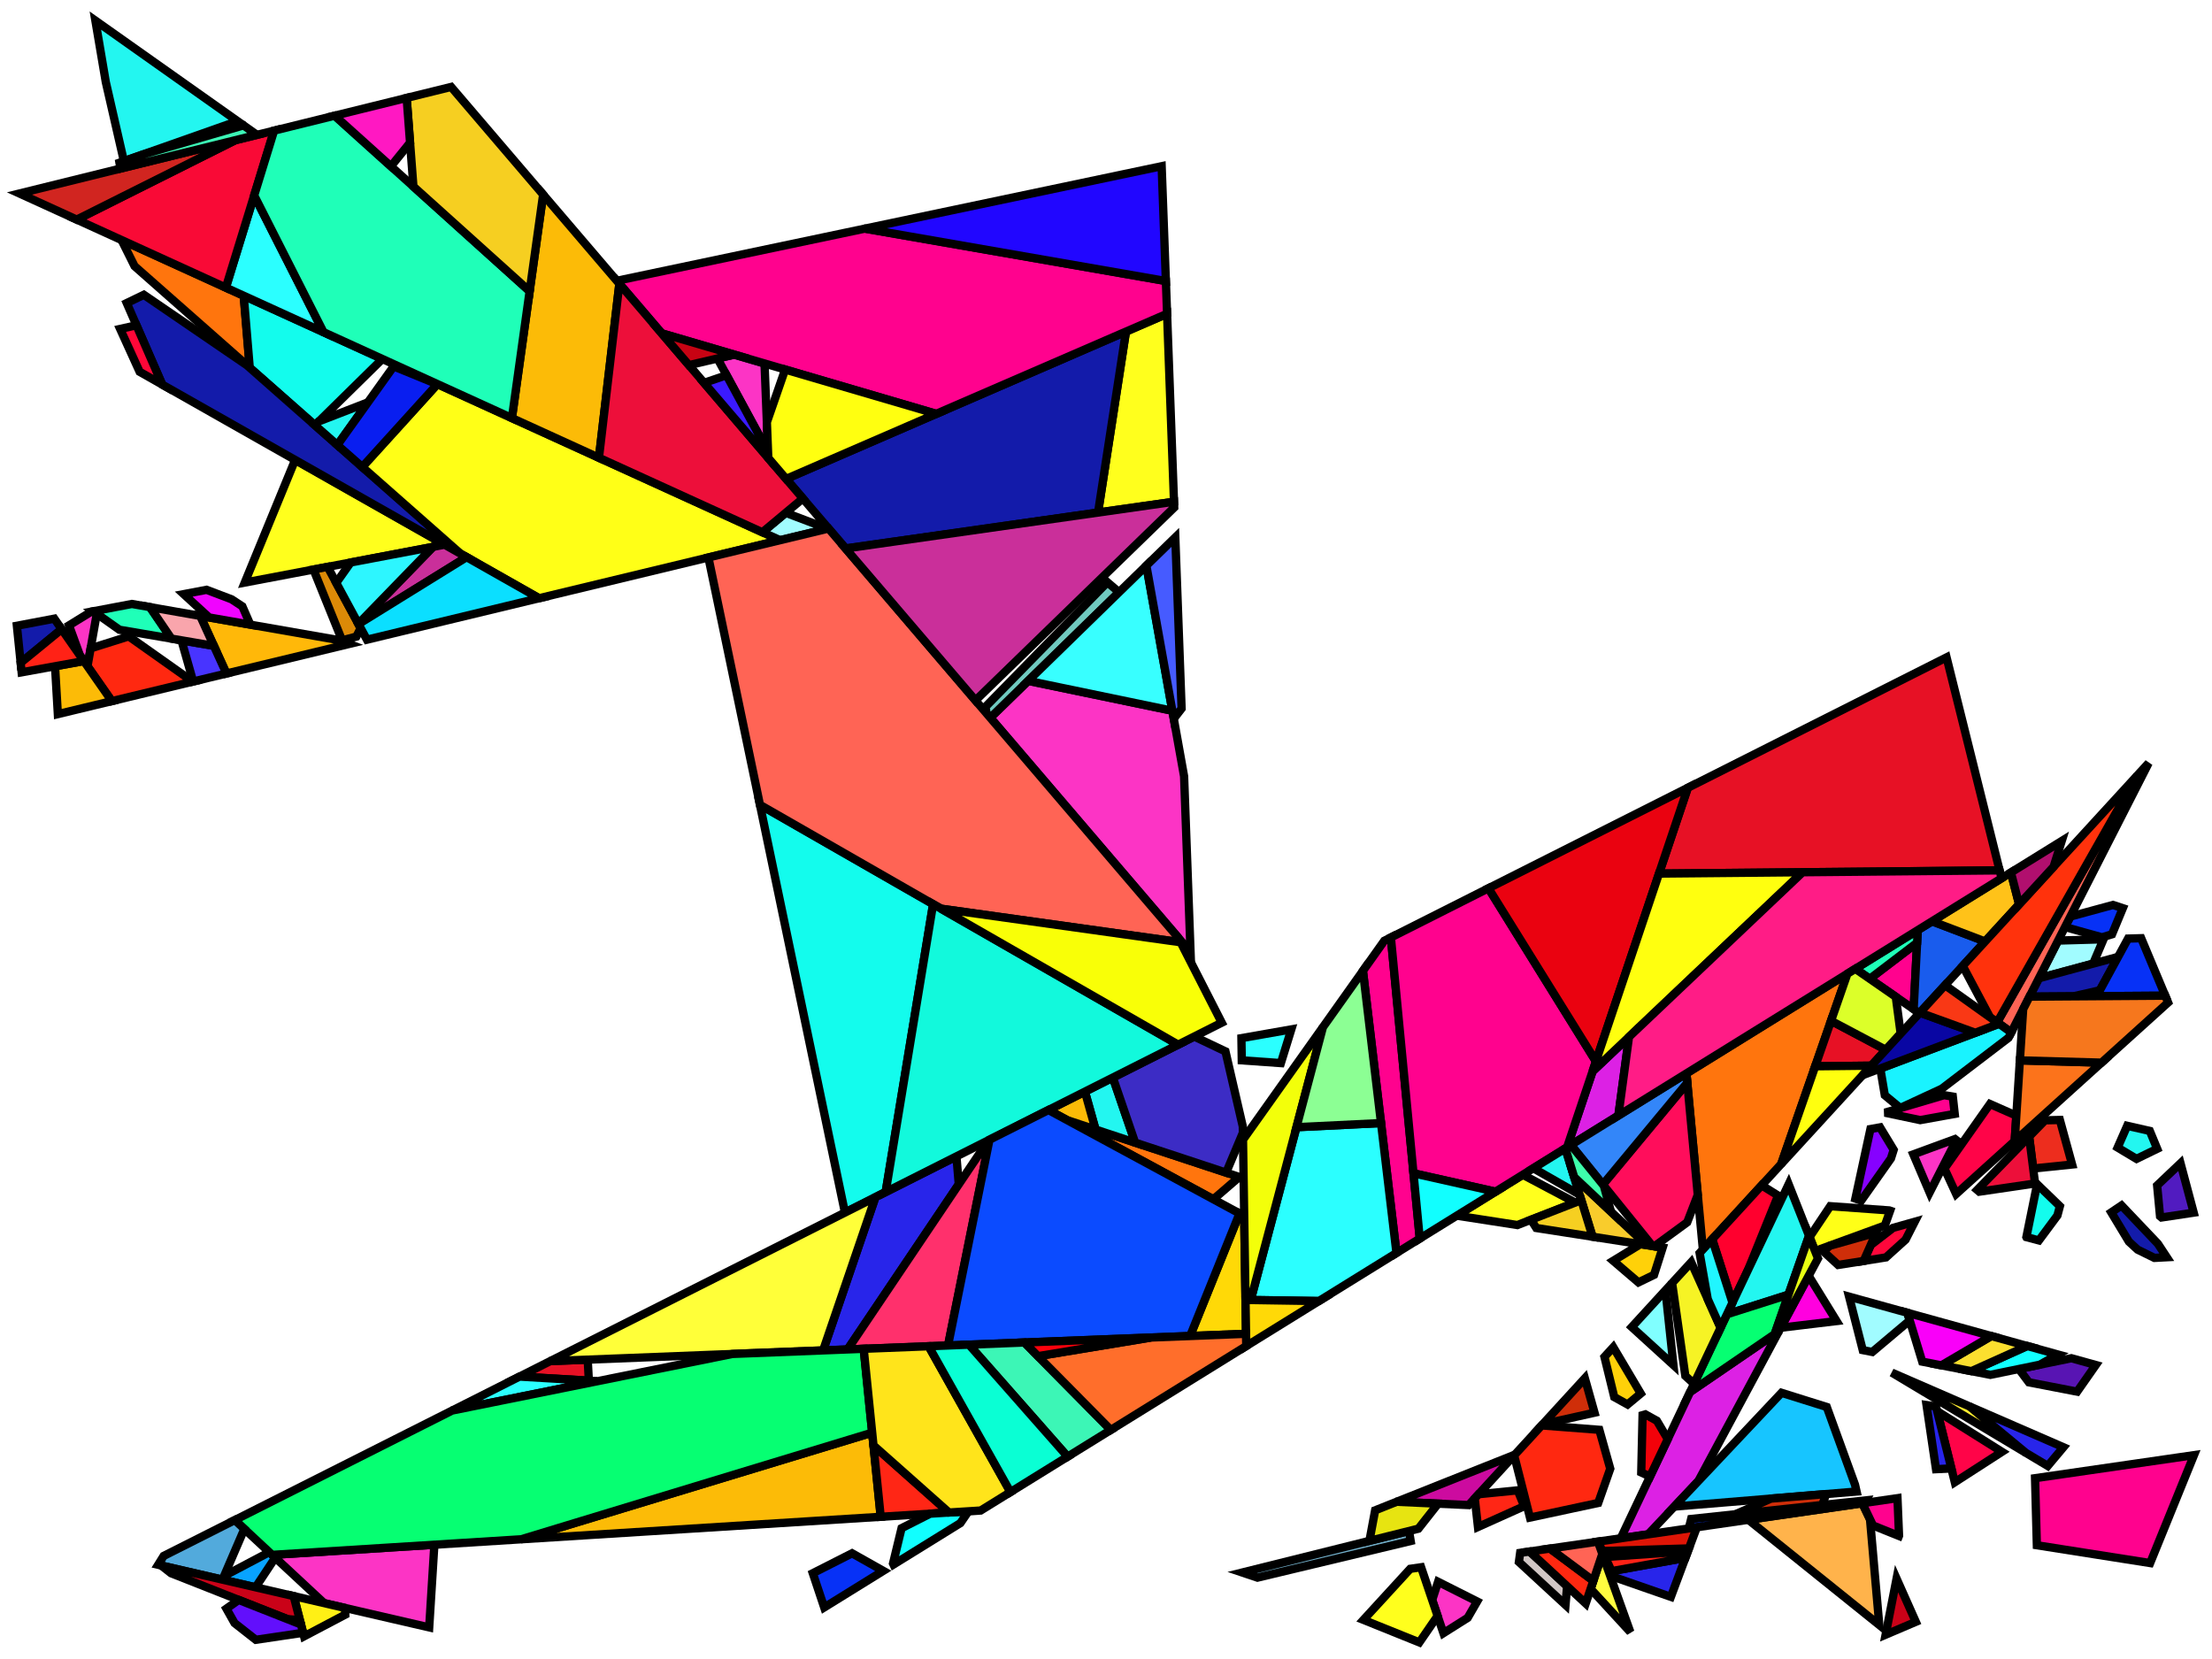 <?xml version="1.0" encoding="iso-8859-1" standalone="no"?>
<!DOCTYPE svg PUBLIC "-//W3C//DTD SVG 1.0//EN" "http://www.w3.org/TR/2001/REC-SVG-20010904/DTD/svg10.dtd">
<svg xmlns="http://www.w3.org/2000/svg" width="800" height="600">
<path style="fill:rgb(0, 0, 0);fill-opacity:0.0;fill-rule:evenodd;stroke:rgb(0, 0, 0);stroke-width:0.0;" d="M 0, 600 L 800, 600 L 800, 0 L 0, 0 z "/>
<path style="fill:rgb(161, 252, 255);fill-opacity:1.0;fill-rule:evenodd;stroke:rgb(0, 0, 0);stroke-width:3.0;" d="M 689.834, 474.788 L 690.677, 477.561 L 677.154, 488.957 L 673.689, 488.286 L 668.745, 468.945 z "/>
<path style="fill:rgb(161, 252, 255);fill-opacity:1.0;fill-rule:evenodd;stroke:rgb(0, 0, 0);stroke-width:3.0;" d="M 757.021, 348.506 L 737.391, 353.806 L 744.344, 340.171 L 760.758, 339.704 z "/>
<path style="fill:rgb(161, 252, 255);fill-opacity:1.0;fill-rule:evenodd;stroke:rgb(0, 0, 0);stroke-width:3.0;" d="M 299.355, 191.219 L 282.039, 195.389 L 275.726, 192.51 L 284.171, 185.463 z "/>
<path style="fill:rgb(255, 117, 13);fill-opacity:1.0;fill-rule:evenodd;stroke:rgb(0, 0, 0);stroke-width:3.0;" d="M 448.195, 425.673 L 438.84, 433.744 L 385.983, 405.131 z "/>
<path style="fill:rgb(255, 117, 13);fill-opacity:1.0;fill-rule:evenodd;stroke:rgb(0, 0, 0);stroke-width:3.0;" d="M 88.145, 106.965 L 90.322, 132.996 L 48.674, 96.263 L 43.969, 86.819 z "/>
<path style="fill:rgb(255, 117, 13);fill-opacity:1.0;fill-rule:evenodd;stroke:rgb(0, 0, 0);stroke-width:3.0;" d="M 644.207, 420.963 L 615.873, 451.882 L 609.91, 388.223 L 668.146, 352.155 z "/>
<path style="fill:rgb(255, 4, 72);fill-opacity:1.0;fill-rule:evenodd;stroke:rgb(0, 0, 0);stroke-width:3.0;" d="M 729.233, 403.482 L 728.641, 412.697 L 707.473, 431.82 L 703.232, 422.637 L 719.693, 399.279 z "/>
<path style="fill:rgb(255, 4, 72);fill-opacity:1.0;fill-rule:evenodd;stroke:rgb(0, 0, 0);stroke-width:3.0;" d="M 724.035, 525.068 L 706.981, 536.072 L 700.586, 510.357 z "/>
<path style="fill:rgb(220, 33, 228);fill-opacity:1.0;fill-rule:evenodd;stroke:rgb(0, 0, 0);stroke-width:3.0;" d="M 585.311, 403.458 L 566.75, 414.954 L 575.973, 387.49 L 589.15, 374.996 z "/>
<path style="fill:rgb(220, 33, 228);fill-opacity:1.0;fill-rule:evenodd;stroke:rgb(0, 0, 0);stroke-width:3.0;" d="M 614.218, 535.648 L 596.062, 554.908 L 586.16, 556.344 L 611.253, 503.428 L 643.334, 481.49 z "/>
<path style="fill:rgb(81, 27, 192);fill-opacity:1.0;fill-rule:evenodd;stroke:rgb(0, 0, 0);stroke-width:3.0;" d="M 793.381, 438.567 L 781.745, 440.317 L 781.208, 439.873 L 780.155, 428.726 L 788.614, 420.707 z "/>
<path style="fill:rgb(114, 175, 202);fill-opacity:1.0;fill-rule:evenodd;stroke:rgb(0, 0, 0);stroke-width:3.0;" d="M 510.189, 557.328 L 454.787, 570.574 L 449.278, 568.721 L 509.593, 553.706 z "/>
<path style="fill:rgb(209, 199, 197);fill-opacity:1.0;fill-rule:evenodd;stroke:rgb(0, 0, 0);stroke-width:3.0;" d="M 566.769, 573.676 L 566.19, 580.452 L 549.335, 564.91 L 549.784, 561.621 L 553.23, 561.121 z "/>
<path style="fill:rgb(252, 52, 197);fill-opacity:1.0;fill-rule:evenodd;stroke:rgb(0, 0, 0);stroke-width:3.0;" d="M 707.535, 412.347 L 697.872, 431.293 L 691.987, 417.49 L 707.052, 411.962 z "/>
<path style="fill:rgb(252, 52, 197);fill-opacity:1.0;fill-rule:evenodd;stroke:rgb(0, 0, 0);stroke-width:3.0;" d="M 423.998, 257.055 L 428.242, 280.765 L 430.579, 344.318 L 358.163, 259.591 L 371.853, 246.239 z "/>
<path style="fill:rgb(252, 52, 197);fill-opacity:1.0;fill-rule:evenodd;stroke:rgb(0, 0, 0);stroke-width:3.0;" d="M 534.228, 579.194 L 530.802, 585.114 L 522.035, 590.65 L 517.973, 578.66 L 520.102, 572.08 z "/>
<path style="fill:rgb(252, 52, 197);fill-opacity:1.0;fill-rule:evenodd;stroke:rgb(0, 0, 0);stroke-width:3.0;" d="M 155.228, 588.569 L 117.208, 579.789 L 98.44, 562.337 L 157.095, 558.666 z "/>
<path style="fill:rgb(252, 52, 197);fill-opacity:1.0;fill-rule:evenodd;stroke:rgb(0, 0, 0);stroke-width:3.0;" d="M 276.508, 131.461 L 277.774, 163.385 L 259.482, 129.653 L 265.534, 128.242 z "/>
<path style="fill:rgb(252, 52, 197);fill-opacity:1.0;fill-rule:evenodd;stroke:rgb(0, 0, 0);stroke-width:3.0;" d="M 34.998, 221.968 L 31.641, 240.95 L 28.931, 237.064 L 24.948, 226.18 L 33.021, 221.214 L 33.74, 221.078 z "/>
<path style="fill:rgb(255, 255, 29);fill-opacity:1.0;fill-rule:evenodd;stroke:rgb(0, 0, 0);stroke-width:3.0;" d="M 569.701, 434.914 L 548.781, 443.056 L 526.869, 439.654 L 550.748, 424.865 z "/>
<path style="fill:rgb(255, 255, 29);fill-opacity:1.0;fill-rule:evenodd;stroke:rgb(0, 0, 0);stroke-width:3.0;" d="M 424.591, 181.461 L 397.125, 185.371 L 407.219, 119.929 L 422.091, 113.483 z "/>
<path style="fill:rgb(255, 255, 29);fill-opacity:1.0;fill-rule:evenodd;stroke:rgb(0, 0, 0);stroke-width:3.0;" d="M 519.924, 584.42 L 513.324, 593.998 L 493.109, 585.845 L 510.023, 567.388 L 513.961, 566.817 z "/>
<path style="fill:rgb(255, 255, 29);fill-opacity:1.0;fill-rule:evenodd;stroke:rgb(0, 0, 0);stroke-width:3.0;" d="M 160.798, 196.989 L 88.521, 210.692 L 106.737, 166.341 z "/>
<path style="fill:rgb(231, 17, 37);fill-opacity:1.0;fill-rule:evenodd;stroke:rgb(0, 0, 0);stroke-width:3.0;" d="M 212.968, 499.338 L 187.893, 497.861 L 198.999, 492.263 L 212.55, 491.731 z "/>
<path style="fill:rgb(231, 17, 37);fill-opacity:1.0;fill-rule:evenodd;stroke:rgb(0, 0, 0);stroke-width:3.0;" d="M 682.038, 379.681 L 676.784, 385.414 L 656.496, 385.64 L 662.22, 369.19 z "/>
<path style="fill:rgb(231, 17, 37);fill-opacity:1.0;fill-rule:evenodd;stroke:rgb(0, 0, 0);stroke-width:3.0;" d="M 723.185, 314.786 L 599.999, 315.945 L 610.421, 284.912 L 704.002, 237.749 z "/>
<path style="fill:rgb(255, 184, 9);fill-opacity:1.0;fill-rule:evenodd;stroke:rgb(0, 0, 0);stroke-width:3.0;" d="M 122.701, 231.536 L 126.283, 232.896 L 81.903, 243.583 L 72.408, 222.749 z "/>
<path style="fill:rgb(19, 252, 237);fill-opacity:1.0;fill-rule:evenodd;stroke:rgb(0, 0, 0);stroke-width:3.0;" d="M 337.467, 326.995 L 320.309, 431.125 L 305.582, 438.547 L 274.849, 291.086 z "/>
<path style="fill:rgb(19, 252, 237);fill-opacity:1.0;fill-rule:evenodd;stroke:rgb(0, 0, 0);stroke-width:3.0;" d="M 138.282, 129.83 L 113.909, 153.801 L 90.322, 132.996 L 88.145, 106.965 z "/>
<path style="fill:rgb(19, 252, 237);fill-opacity:1.0;fill-rule:evenodd;stroke:rgb(0, 0, 0);stroke-width:3.0;" d="M 744.987, 436.248 L 744.095, 439.594 L 737.398, 448.617 L 732.882, 447.422 L 732.873, 447.402 L 736.752, 428.286 z "/>
<path style="fill:rgb(19, 27, 170);fill-opacity:1.0;fill-rule:evenodd;stroke:rgb(0, 0, 0);stroke-width:3.0;" d="M 89.318, 132.111 L 166.613, 200.286 L 58.683, 139.098 L 45.843, 109.601 L 52.017, 106.611 z "/>
<path style="fill:rgb(19, 27, 170);fill-opacity:1.0;fill-rule:evenodd;stroke:rgb(0, 0, 0);stroke-width:3.0;" d="M 397.125, 185.371 L 305.834, 198.367 L 284.322, 173.198 L 407.219, 119.929 z "/>
<path style="fill:rgb(19, 27, 170);fill-opacity:1.0;fill-rule:evenodd;stroke:rgb(0, 0, 0);stroke-width:3.0;" d="M 22.303, 227.558 L 7.473, 239.704 L 6.102, 226.317 L 19.647, 223.749 z "/>
<path style="fill:rgb(19, 27, 170);fill-opacity:1.0;fill-rule:evenodd;stroke:rgb(0, 0, 0);stroke-width:3.0;" d="M 759.442, 358.159 L 749.852, 360.339 L 734.001, 360.451 L 737.391, 353.806 L 766.029, 346.074 z "/>
<path style="fill:rgb(19, 27, 170);fill-opacity:1.0;fill-rule:evenodd;stroke:rgb(0, 0, 0);stroke-width:3.0;" d="M 780.415, 449.799 L 783.644, 454.701 L 779.169, 454.939 L 773.096, 451.951 L 769.947, 449.054 L 763.565, 438.471 L 767.276, 435.973 z "/>
<path style="fill:rgb(255, 179, 75);fill-opacity:1.0;fill-rule:evenodd;stroke:rgb(0, 0, 0);stroke-width:3.0;" d="M 676.315, 549.479 L 679.665, 587.7 L 632.321, 549.649 L 673.538, 543.67 z "/>
<path style="fill:rgb(255, 2, 142);fill-opacity:1.0;fill-rule:evenodd;stroke:rgb(0, 0, 0);stroke-width:3.0;" d="M 706.26, 396.605 L 706.95, 402.853 L 694.454, 405.104 L 681.718, 402.41 L 703.101, 396.082 z "/>
<path style="fill:rgb(255, 2, 142);fill-opacity:1.0;fill-rule:evenodd;stroke:rgb(0, 0, 0);stroke-width:3.0;" d="M 421.656, 101.636 L 422.091, 113.483 L 338.594, 149.674 L 239.326, 120.554 L 223.085, 101.551 L 312.796, 82.683 z "/>
<path style="fill:rgb(255, 2, 142);fill-opacity:1.0;fill-rule:evenodd;stroke:rgb(0, 0, 0);stroke-width:3.0;" d="M 513.474, 447.951 L 505.054, 453.165 L 492.921, 351.122 L 500.655, 340.232 L 503.03, 339.036 z "/>
<path style="fill:rgb(255, 2, 142);fill-opacity:1.0;fill-rule:evenodd;stroke:rgb(0, 0, 0);stroke-width:3.0;" d="M 686.812, 555.423 L 686.782, 555.497 L 677.38, 551.707 L 673.538, 543.67 L 686.249, 541.827 z "/>
<path style="fill:rgb(255, 2, 142);fill-opacity:1.0;fill-rule:evenodd;stroke:rgb(0, 0, 0);stroke-width:3.0;" d="M 577.189, 383.868 L 566.75, 414.954 L 540.856, 430.991 L 511.21, 424.345 L 503.03, 339.036 L 538.322, 321.249 z "/>
<path style="fill:rgb(255, 2, 142);fill-opacity:1.0;fill-rule:evenodd;stroke:rgb(0, 0, 0);stroke-width:3.0;" d="M 692.097, 364.982 L 676.227, 353.996 L 693.349, 340.952 z "/>
<path style="fill:rgb(255, 2, 142);fill-opacity:1.0;fill-rule:evenodd;stroke:rgb(0, 0, 0);stroke-width:3.0;" d="M 777.631, 565.3 L 736.656, 558.857 L 736.002, 534.61 L 793.484, 526.272 z "/>
<path style="fill:rgb(234, 2, 16);fill-opacity:1.0;fill-rule:evenodd;stroke:rgb(0, 0, 0);stroke-width:3.0;" d="M 577.189, 383.868 L 538.322, 321.249 L 610.421, 284.912 z "/>
<path style="fill:rgb(112, 202, 192);fill-opacity:1.0;fill-rule:evenodd;stroke:rgb(0, 0, 0);stroke-width:3.0;" d="M 404.722, 214.184 L 358.163, 259.591 L 356.782, 257.976 L 356.407, 255.633 L 400.501, 210.578 z "/>
<path style="fill:rgb(255, 209, 9);fill-opacity:1.0;fill-rule:evenodd;stroke:rgb(0, 0, 0);stroke-width:3.0;" d="M 601.33, 451.215 L 598.204, 461.067 L 592.573, 463.795 L 583.439, 455.982 L 593.295, 449.967 z "/>
<path style="fill:rgb(255, 209, 9);fill-opacity:1.0;fill-rule:evenodd;stroke:rgb(0, 0, 0);stroke-width:3.0;" d="M 593.394, 503.991 L 588.626, 507.947 L 583.823, 505.278 L 580.272, 490.731 L 583.466, 487.245 z "/>
<path style="fill:rgb(7, 49, 246);fill-opacity:1.0;fill-rule:evenodd;stroke:rgb(0, 0, 0);stroke-width:3.0;" d="M 674.412, 543.543 L 610.773, 552.774 L 611.629, 549.354 L 674.906, 542.619 z "/>
<path style="fill:rgb(7, 49, 246);fill-opacity:1.0;fill-rule:evenodd;stroke:rgb(0, 0, 0);stroke-width:3.0;" d="M 783.091, 360.105 L 758.286, 360.28 L 769.639, 339.451 L 774.388, 339.316 z "/>
<path style="fill:rgb(7, 49, 246);fill-opacity:1.0;fill-rule:evenodd;stroke:rgb(0, 0, 0);stroke-width:3.0;" d="M 767.75, 328.455 L 763.841, 337.891 L 760.223, 338.99 L 746.841, 335.276 L 748.777, 331.479 L 764.186, 327.287 z "/>
<path style="fill:rgb(7, 49, 246);fill-opacity:1.0;fill-rule:evenodd;stroke:rgb(0, 0, 0);stroke-width:3.0;" d="M 319.446, 568.121 L 298.084, 581.351 L 293.956, 568.976 L 308.164, 561.77 z "/>
<path style="fill:rgb(255, 255, 23);fill-opacity:1.0;fill-rule:evenodd;stroke:rgb(0, 0, 0);stroke-width:3.0;" d="M 683.299, 437.766 L 683.586, 437.865 L 681.691, 443.227 L 656.442, 452.447 L 654.449, 447.41 L 661.924, 436.232 z "/>
<path style="fill:rgb(255, 255, 23);fill-opacity:1.0;fill-rule:evenodd;stroke:rgb(0, 0, 0);stroke-width:3.0;" d="M 282.039, 195.389 L 194.962, 216.357 L 166.613, 200.286 L 131.019, 168.892 L 158.206, 138.916 z "/>
<path style="fill:rgb(255, 237, 47);fill-opacity:1.0;fill-rule:evenodd;stroke:rgb(0, 0, 0);stroke-width:3.0;" d="M 712.473, 508.719 L 732.712, 525.457 L 684.202, 496.429 z "/>
<path style="fill:rgb(40, 37, 234);fill-opacity:1.0;fill-rule:evenodd;stroke:rgb(0, 0, 0);stroke-width:3.0;" d="M 604.29, 577.528 L 583.843, 570.416 L 582.842, 568.223 L 609.554, 563.425 z "/>
<path style="fill:rgb(40, 37, 234);fill-opacity:1.0;fill-rule:evenodd;stroke:rgb(0, 0, 0);stroke-width:3.0;" d="M 346.757, 428.323 L 306.548, 488.042 L 297.689, 488.39 L 316.597, 432.995 L 345.907, 418.224 z "/>
<path style="fill:rgb(40, 37, 234);fill-opacity:1.0;fill-rule:evenodd;stroke:rgb(0, 0, 0);stroke-width:3.0;" d="M 700.171, 508.686 L 705.739, 531.078 L 700.185, 531.348 L 696.758, 508.162 z "/>
<path style="fill:rgb(40, 37, 234);fill-opacity:1.0;fill-rule:evenodd;stroke:rgb(0, 0, 0);stroke-width:3.0;" d="M 746.261, 523.407 L 740.592, 530.173 L 732.712, 525.457 L 712.473, 508.719 z "/>
<path style="fill:rgb(204, 11, 159);fill-opacity:1.0;fill-rule:evenodd;stroke:rgb(0, 0, 0);stroke-width:3.0;" d="M 531.151, 544.332 L 505.111, 543.136 L 547.856, 526.104 z "/>
<path style="fill:rgb(255, 252, 64);fill-opacity:1.0;fill-rule:evenodd;stroke:rgb(0, 0, 0);stroke-width:3.0;" d="M 589.626, 590.241 L 575.266, 574.628 L 579.503, 561.981 z "/>
<path style="fill:rgb(43, 255, 255);fill-opacity:1.0;fill-rule:evenodd;stroke:rgb(0, 0, 0);stroke-width:3.0;" d="M 116.996, 120.123 L 81.679, 104.017 L 91.924, 70.689 z "/>
<path style="fill:rgb(43, 255, 255);fill-opacity:1.0;fill-rule:evenodd;stroke:rgb(0, 0, 0);stroke-width:3.0;" d="M 505.054, 453.165 L 476.991, 470.546 L 452.344, 470.166 L 468.883, 407.666 L 499.467, 406.173 z "/>
<path style="fill:rgb(43, 255, 255);fill-opacity:1.0;fill-rule:evenodd;stroke:rgb(0, 0, 0);stroke-width:3.0;" d="M 463.246, 384.484 L 449.102, 383.485 L 448.977, 375.459 L 467.019, 372.291 z "/>
<path style="fill:rgb(43, 255, 255);fill-opacity:1.0;fill-rule:evenodd;stroke:rgb(0, 0, 0);stroke-width:3.0;" d="M 213.755, 499.385 L 213.429, 500.063 L 163.53, 510.139 L 187.893, 497.861 z "/>
<path style="fill:rgb(72, 52, 255);fill-opacity:1.0;fill-rule:evenodd;stroke:rgb(0, 0, 0);stroke-width:3.0;" d="M 77.344, 233.58 L 81.903, 243.583 L 69.863, 246.482 L 65.629, 231.583 z "/>
<path style="fill:rgb(220, 138, 7);fill-opacity:1.0;fill-rule:evenodd;stroke:rgb(0, 0, 0);stroke-width:3.0;" d="M 130.44, 227.157 L 128.893, 230.233 L 123.718, 231.595 L 113.373, 205.98 L 118.482, 205.012 z "/>
<path style="fill:rgb(255, 255, 57);fill-opacity:1.0;fill-rule:evenodd;stroke:rgb(0, 0, 0);stroke-width:3.0;" d="M 297.689, 488.39 L 198.999, 492.263 L 316.597, 432.995 z "/>
<path style="fill:rgb(255, 0, 46);fill-opacity:1.0;fill-rule:evenodd;stroke:rgb(0, 0, 0);stroke-width:3.0;" d="M 643.072, 432.4 L 632.358, 458.923 L 626.571, 471.126 L 619.244, 448.203 L 637.125, 428.691 z "/>
<path style="fill:rgb(25, 92, 237);fill-opacity:1.0;fill-rule:evenodd;stroke:rgb(0, 0, 0);stroke-width:3.0;" d="M 717.942, 340.501 L 694.184, 366.427 L 692.097, 364.982 L 693.586, 336.399 L 698.754, 333.198 z "/>
<path style="fill:rgb(255, 255, 15);fill-opacity:1.0;fill-rule:evenodd;stroke:rgb(0, 0, 0);stroke-width:3.0;" d="M 644.207, 420.963 L 656.496, 385.64 L 676.784, 385.414 z "/>
<path style="fill:rgb(255, 255, 15);fill-opacity:1.0;fill-rule:evenodd;stroke:rgb(0, 0, 0);stroke-width:3.0;" d="M 575.973, 387.49 L 599.999, 315.945 L 651.946, 315.456 z "/>
<path style="fill:rgb(255, 48, 108);fill-opacity:1.0;fill-rule:evenodd;stroke:rgb(0, 0, 0);stroke-width:3.0;" d="M 342.871, 486.616 L 306.548, 488.042 L 357.486, 412.388 L 357.859, 412.2 z "/>
<path style="fill:rgb(255, 13, 91);fill-opacity:1.0;fill-rule:evenodd;stroke:rgb(0, 0, 0);stroke-width:3.0;" d="M 614.023, 432.137 L 610.202, 442.06 L 598.326, 450.748 L 597.647, 450.643 L 579.692, 428.398 L 610.228, 391.619 z "/>
<path style="fill:rgb(51, 134, 249);fill-opacity:1.0;fill-rule:evenodd;stroke:rgb(0, 0, 0);stroke-width:3.0;" d="M 610.228, 391.619 L 579.692, 428.398 L 568.144, 414.091 L 609.91, 388.223 z "/>
<path style="fill:rgb(255, 40, 16);fill-opacity:1.0;fill-rule:evenodd;stroke:rgb(0, 0, 0);stroke-width:3.0;" d="M 578.421, 517.115 L 582.37, 531.178 L 578.014, 543.562 L 553.339, 548.853 L 547.612, 526.37 L 557.555, 515.52 z "/>
<path style="fill:rgb(255, 40, 16);fill-opacity:1.0;fill-rule:evenodd;stroke:rgb(0, 0, 0);stroke-width:3.0;" d="M 69.714, 246.518 L 40.439, 253.568 L 31.641, 240.95 L 32.783, 234.495 L 46.568, 230.15 z "/>
<path style="fill:rgb(255, 40, 16);fill-opacity:1.0;fill-rule:evenodd;stroke:rgb(0, 0, 0);stroke-width:3.0;" d="M 576.242, 571.717 L 573.496, 579.914 L 553.23, 561.121 L 560.581, 560.055 z "/>
<path style="fill:rgb(255, 100, 85);fill-opacity:1.0;fill-rule:evenodd;stroke:rgb(0, 0, 0);stroke-width:3.0;" d="M 426.162, 339.151 L 426.997, 340.784 L 340.35, 328.648 L 274.849, 291.086 L 256.201, 201.611 L 299.661, 191.145 z "/>
<path style="fill:rgb(255, 100, 85);fill-opacity:1.0;fill-rule:evenodd;stroke:rgb(0, 0, 0);stroke-width:3.0;" d="M 727.399, 373.396 L 722.296, 369.757 L 772.828, 280.608 L 777.096, 275.95 z "/>
<path style="fill:rgb(255, 100, 85);fill-opacity:1.0;fill-rule:evenodd;stroke:rgb(0, 0, 0);stroke-width:3.0;" d="M 579.503, 561.981 L 576.242, 571.717 L 560.581, 560.055 L 577.913, 557.541 z "/>
<path style="fill:rgb(56, 255, 255);fill-opacity:1.0;fill-rule:evenodd;stroke:rgb(0, 0, 0);stroke-width:3.0;" d="M 423.998, 257.055 L 371.853, 246.239 L 414.599, 204.55 z "/>
<path style="fill:rgb(202, 47, 154);fill-opacity:1.0;fill-rule:evenodd;stroke:rgb(0, 0, 0);stroke-width:3.0;" d="M 168.752, 201.499 L 129.659, 225.711 L 129.607, 225.614 L 156.609, 197.783 L 160.798, 196.989 z "/>
<path style="fill:rgb(202, 47, 154);fill-opacity:1.0;fill-rule:evenodd;stroke:rgb(0, 0, 0);stroke-width:3.0;" d="M 424.667, 183.537 L 352.81, 253.329 L 305.834, 198.367 L 424.591, 181.461 z "/>
<path style="fill:rgb(8, 163, 255);fill-opacity:1.0;fill-rule:evenodd;stroke:rgb(0, 0, 0);stroke-width:3.0;" d="M 99.534, 563.354 L 92.438, 574.069 L 80.477, 571.307 L 81.051, 569.974 L 97.386, 561.357 z "/>
<path style="fill:rgb(45, 246, 255);fill-opacity:1.0;fill-rule:evenodd;stroke:rgb(0, 0, 0);stroke-width:3.0;" d="M 129.607, 225.614 L 121.605, 210.796 L 126.816, 203.432 L 156.609, 197.783 z "/>
<path style="fill:rgb(35, 246, 240);fill-opacity:1.0;fill-rule:evenodd;stroke:rgb(0, 0, 0);stroke-width:3.0;" d="M 410.533, 413.237 L 396.212, 408.508 L 392.378, 394.803 L 402.475, 389.714 z "/>
<path style="fill:rgb(35, 246, 240);fill-opacity:1.0;fill-rule:evenodd;stroke:rgb(0, 0, 0);stroke-width:3.0;" d="M 654.265, 446.943 L 646.819, 468.246 L 624.581, 475.323 L 646.886, 428.286 z "/>
<path style="fill:rgb(35, 246, 240);fill-opacity:1.0;fill-rule:evenodd;stroke:rgb(0, 0, 0);stroke-width:3.0;" d="M 85.911, 43.805 L 44.809, 58.284 L 38.257, 29.646 L 34.495, 7.447 z "/>
<path style="fill:rgb(35, 246, 240);fill-opacity:1.0;fill-rule:evenodd;stroke:rgb(0, 0, 0);stroke-width:3.0;" d="M 122.012, 160.948 L 113.909, 153.801 L 115.354, 152.38 L 133.05, 145.524 z "/>
<path style="fill:rgb(35, 246, 240);fill-opacity:1.0;fill-rule:evenodd;stroke:rgb(0, 0, 0);stroke-width:3.0;" d="M 571.291, 432.09 L 554.549, 422.51 L 566.127, 415.34 z "/>
<path style="fill:rgb(35, 246, 240);fill-opacity:1.0;fill-rule:evenodd;stroke:rgb(0, 0, 0);stroke-width:3.0;" d="M 777.504, 409.019 L 780.18, 415.481 L 772.704, 419.121 L 765.867, 415.034 L 769.326, 407.164 z "/>
<path style="fill:rgb(255, 240, 21);fill-opacity:1.0;fill-rule:evenodd;stroke:rgb(0, 0, 0);stroke-width:3.0;" d="M 124.385, 581.446 L 124.781, 582.069 L 124.877, 583.946 L 109.965, 591.804 L 106.214, 577.25 z "/>
<path style="fill:rgb(255, 217, 7);fill-opacity:1.0;fill-rule:evenodd;stroke:rgb(0, 0, 0);stroke-width:3.0;" d="M 449.982, 439.775 L 450.647, 482.386 L 430.422, 483.18 L 448.297, 438.863 z "/>
<path style="fill:rgb(255, 217, 7);fill-opacity:1.0;fill-rule:evenodd;stroke:rgb(0, 0, 0);stroke-width:3.0;" d="M 476.991, 470.546 L 450.716, 486.819 L 450.456, 470.137 z "/>
<path style="fill:rgb(237, 45, 30);fill-opacity:1.0;fill-rule:evenodd;stroke:rgb(0, 0, 0);stroke-width:3.0;" d="M 749.407, 421.16 L 735.325, 422.603 L 733.862, 411.072 L 739.597, 405.181 L 744.983, 405.051 z "/>
<path style="fill:rgb(252, 187, 7);fill-opacity:1.0;fill-rule:evenodd;stroke:rgb(0, 0, 0);stroke-width:3.0;" d="M 396.212, 408.508 L 385.983, 405.131 L 379.186, 401.451 L 392.378, 394.803 z "/>
<path style="fill:rgb(252, 187, 7);fill-opacity:1.0;fill-rule:evenodd;stroke:rgb(0, 0, 0);stroke-width:3.0;" d="M 224, 102.622 L 216.615, 165.553 L 185.14, 151.199 L 196.434, 70.37 z "/>
<path style="fill:rgb(252, 187, 7);fill-opacity:1.0;fill-rule:evenodd;stroke:rgb(0, 0, 0);stroke-width:3.0;" d="M 40.439, 253.568 L 20.921, 258.268 L 19.902, 240.961 L 30.332, 239.073 z "/>
<path style="fill:rgb(252, 187, 7);fill-opacity:1.0;fill-rule:evenodd;stroke:rgb(0, 0, 0);stroke-width:3.0;" d="M 318.521, 548.565 L 188.499, 556.701 L 315.437, 518.133 z "/>
<path style="fill:rgb(6, 255, 114);fill-opacity:1.0;fill-rule:evenodd;stroke:rgb(0, 0, 0);stroke-width:3.0;" d="M 641.832, 482.517 L 611.253, 503.428 L 624.581, 475.323 L 646.819, 468.246 z "/>
<path style="fill:rgb(6, 255, 114);fill-opacity:1.0;fill-rule:evenodd;stroke:rgb(0, 0, 0);stroke-width:3.0;" d="M 315.437, 518.133 L 188.499, 556.701 L 98.44, 562.337 L 84.915, 549.76 L 163.53, 510.139 L 264.854, 489.678 L 312.364, 487.814 z "/>
<path style="fill:rgb(9, 30, 240);fill-opacity:1.0;fill-rule:evenodd;stroke:rgb(0, 0, 0);stroke-width:3.0;" d="M 158.16, 138.967 L 131.019, 168.892 L 122.012, 160.948 L 142.368, 132.505 z "/>
<path style="fill:rgb(237, 15, 58);fill-opacity:1.0;fill-rule:evenodd;stroke:rgb(0, 0, 0);stroke-width:3.0;" d="M 290.378, 180.284 L 275.726, 192.51 L 216.615, 165.553 L 224, 102.622 z "/>
<path style="fill:rgb(237, 15, 58);fill-opacity:1.0;fill-rule:evenodd;stroke:rgb(0, 0, 0);stroke-width:3.0;" d="M 736.013, 428.026 L 715.818, 430.988 L 715.083, 430.363 L 733.862, 411.072 z "/>
<path style="fill:rgb(88, 20, 179);fill-opacity:1.0;fill-rule:evenodd;stroke:rgb(0, 0, 0);stroke-width:3.0;" d="M 757.977, 493.667 L 751.221, 503.314 L 733.764, 499.93 L 730.149, 495.116 L 749.136, 491.218 z "/>
<path style="fill:rgb(255, 0, 223);fill-opacity:1.0;fill-rule:evenodd;stroke:rgb(0, 0, 0);stroke-width:3.0;" d="M 664.212, 477.775 L 644.029, 480.196 L 654.128, 461.412 z "/>
<path style="fill:rgb(243, 255, 10);fill-opacity:1.0;fill-rule:evenodd;stroke:rgb(0, 0, 0);stroke-width:3.0;" d="M 452.344, 470.166 L 450.456, 470.137 L 449.55, 412.179 L 478.458, 371.482 z "/>
<path style="fill:rgb(60, 44, 197);fill-opacity:1.0;fill-rule:evenodd;stroke:rgb(0, 0, 0);stroke-width:3.0;" d="M 443.205, 380.251 L 449.476, 407.413 L 449.511, 409.681 L 443.45, 424.106 L 410.533, 413.237 L 402.475, 389.714 L 431.912, 374.878 z "/>
<path style="fill:rgb(249, 204, 44);fill-opacity:1.0;fill-rule:evenodd;stroke:rgb(0, 0, 0);stroke-width:3.0;" d="M 595.483, 450.307 L 575.973, 447.278 L 569.328, 425.724 z "/>
<path style="fill:rgb(18, 249, 220);fill-opacity:1.0;fill-rule:evenodd;stroke:rgb(0, 0, 0);stroke-width:3.0;" d="M 426.085, 377.815 L 320.309, 431.125 L 337.467, 326.995 z "/>
<path style="fill:rgb(23, 197, 255);fill-opacity:1.0;fill-rule:evenodd;stroke:rgb(0, 0, 0);stroke-width:3.0;" d="M 660.679, 508.858 L 670.893, 536.976 L 671.456, 539.436 L 605.523, 544.872 L 644.309, 503.728 z "/>
<path style="fill:rgb(255, 7, 56);fill-opacity:1.0;fill-rule:evenodd;stroke:rgb(0, 0, 0);stroke-width:3.0;" d="M 58.683, 139.098 L 50.501, 134.459 L 43.45, 118.964 L 49.343, 117.64 z "/>
<path style="fill:rgb(33, 6, 255);fill-opacity:1.0;fill-rule:evenodd;stroke:rgb(0, 0, 0);stroke-width:3.0;" d="M 421.656, 101.636 L 312.796, 82.683 L 420.129, 60.109 z "/>
<path style="fill:rgb(255, 7, 59);fill-opacity:1.0;fill-rule:evenodd;stroke:rgb(0, 0, 0);stroke-width:3.0;" d="M 689.172, 448.353 L 682.085, 454.755 L 674.02, 456.031 L 676.567, 450.299 L 684.625, 444.088 L 692.481, 441.866 z "/>
<path style="fill:rgb(249, 10, 54);fill-opacity:1.0;fill-rule:evenodd;stroke:rgb(0, 0, 0);stroke-width:3.0;" d="M 81.679, 104.017 L 27.749, 79.423 L 85.084, 50.712 L 99.131, 47.244 z "/>
<path style="fill:rgb(209, 37, 32);fill-opacity:1.0;fill-rule:evenodd;stroke:rgb(0, 0, 0);stroke-width:3.0;" d="M 27.749, 79.423 L 7.039, 69.978 L 85.084, 50.712 z "/>
<path style="fill:rgb(243, 1, 10);fill-opacity:1.0;fill-rule:evenodd;stroke:rgb(0, 0, 0);stroke-width:3.0;" d="M 599.233, 513.841 L 603.168, 520.478 L 596.756, 534 L 593.58, 532.533 L 594.061, 511.811 L 595.061, 511.523 z "/>
<path style="fill:rgb(31, 255, 184);fill-opacity:1.0;fill-rule:evenodd;stroke:rgb(0, 0, 0);stroke-width:3.0;" d="M 54.244, 219.575 L 61.994, 230.963 L 43.184, 227.757 L 33.74, 221.078 L 47.697, 218.432 z "/>
<path style="fill:rgb(31, 255, 184);fill-opacity:1.0;fill-rule:evenodd;stroke:rgb(0, 0, 0);stroke-width:3.0;" d="M 693.349, 340.952 L 676.227, 353.996 L 671.007, 350.383 L 693.586, 336.399 z "/>
<path style="fill:rgb(31, 255, 184);fill-opacity:1.0;fill-rule:evenodd;stroke:rgb(0, 0, 0);stroke-width:3.0;" d="M 191.55, 105.324 L 185.14, 151.199 L 116.996, 120.123 L 91.924, 70.689 L 99.131, 47.244 L 121.046, 41.834 z "/>
<path style="fill:rgb(199, 3, 19);fill-opacity:1.0;fill-rule:evenodd;stroke:rgb(0, 0, 0);stroke-width:3.0;" d="M 265.534, 128.242 L 249.161, 132.06 L 239.326, 120.554 z "/>
<path style="fill:rgb(70, 91, 255);fill-opacity:1.0;fill-rule:evenodd;stroke:rgb(0, 0, 0);stroke-width:3.0;" d="M 427.341, 256.251 L 424.51, 259.915 L 414.599, 204.55 L 425.064, 194.344 z "/>
<path style="fill:rgb(223, 21, 6);fill-opacity:1.0;fill-rule:evenodd;stroke:rgb(0, 0, 0);stroke-width:3.0;" d="M 610.831, 560.003 L 579.524, 560.959 L 577.96, 557.534 L 613.687, 552.352 z "/>
<path style="fill:rgb(231, 255, 19);fill-opacity:1.0;fill-rule:evenodd;stroke:rgb(0, 0, 0);stroke-width:3.0;" d="M 657.504, 455.133 L 643.334, 481.49 L 641.832, 482.517 L 654.265, 446.943 z "/>
<path style="fill:rgb(255, 194, 25);fill-opacity:1.0;fill-rule:evenodd;stroke:rgb(0, 0, 0);stroke-width:3.0;" d="M 730.235, 327.087 L 717.942, 340.501 L 698.754, 333.198 L 727.272, 315.536 z "/>
<path style="fill:rgb(252, 115, 27);fill-opacity:1.0;fill-rule:evenodd;stroke:rgb(0, 0, 0);stroke-width:3.0;" d="M 760.049, 384.323 L 728.641, 412.697 L 730.516, 383.503 z "/>
<path style="fill:rgb(246, 119, 29);fill-opacity:1.0;fill-rule:evenodd;stroke:rgb(0, 0, 0);stroke-width:3.0;" d="M 784.124, 362.573 L 760.049, 384.323 L 730.516, 383.503 L 731.708, 364.947 L 734.001, 360.451 L 783.091, 360.105 z "/>
<path style="fill:rgb(82, 170, 220);fill-opacity:1.0;fill-rule:evenodd;stroke:rgb(0, 0, 0);stroke-width:3.0;" d="M 88.369, 552.972 L 80.477, 571.307 L 57.198, 565.932 L 59.197, 562.721 L 84.915, 549.76 z "/>
<path style="fill:rgb(255, 28, 134);fill-opacity:1.0;fill-rule:evenodd;stroke:rgb(0, 0, 0);stroke-width:3.0;" d="M 723.893, 317.628 L 585.311, 403.458 L 589.15, 374.996 L 651.946, 315.456 L 723.185, 314.786 z "/>
<path style="fill:rgb(246, 243, 37);fill-opacity:1.0;fill-rule:evenodd;stroke:rgb(0, 0, 0);stroke-width:3.0;" d="M 622.271, 480.194 L 612.658, 500.467 L 609.529, 497.615 L 604.742, 464.028 L 611.636, 456.505 z "/>
<path style="fill:rgb(134, 1, 255);fill-opacity:1.0;fill-rule:evenodd;stroke:rgb(0, 0, 0);stroke-width:3.0;" d="M 684.871, 415.854 L 683.891, 418.967 L 673.116, 434.227 L 671.022, 433.5 L 676.471, 408.343 L 679.942, 407.718 z "/>
<path style="fill:rgb(11, 223, 255);fill-opacity:1.0;fill-rule:evenodd;stroke:rgb(0, 0, 0);stroke-width:3.0;" d="M 194.962, 216.357 L 132.703, 231.35 L 129.659, 225.711 L 168.752, 201.499 z "/>
<path style="fill:rgb(140, 255, 148);fill-opacity:1.0;fill-rule:evenodd;stroke:rgb(0, 0, 0);stroke-width:3.0;" d="M 499.467, 406.173 L 468.883, 407.666 L 478.458, 371.482 L 492.921, 351.122 z "/>
<path style="fill:rgb(246, 207, 33);fill-opacity:1.0;fill-rule:evenodd;stroke:rgb(0, 0, 0);stroke-width:3.0;" d="M 196.434, 70.37 L 191.55, 105.324 L 149.515, 67.47 L 147.067, 35.411 L 163.159, 31.438 z "/>
<path style="fill:rgb(246, 207, 33);fill-opacity:1.0;fill-rule:evenodd;stroke:rgb(0, 0, 0);stroke-width:3.0;" d="M 575.973, 447.278 L 555.619, 444.118 L 553.699, 441.142 L 571.898, 434.059 z "/>
<path style="fill:rgb(255, 38, 21);fill-opacity:1.0;fill-rule:evenodd;stroke:rgb(0, 0, 0);stroke-width:3.0;" d="M 551.238, 544.739 L 534.529, 552.254 L 533.368, 541.914 L 534.746, 540.409 L 548.885, 539.003 z "/>
<path style="fill:rgb(255, 38, 21);fill-opacity:1.0;fill-rule:evenodd;stroke:rgb(0, 0, 0);stroke-width:3.0;" d="M 343.216, 547.02 L 318.521, 548.565 L 315.907, 522.77 z "/>
<path style="fill:rgb(249, 165, 172);fill-opacity:1.0;fill-rule:evenodd;stroke:rgb(0, 0, 0);stroke-width:3.0;" d="M 72.408, 222.749 L 77.344, 233.58 L 61.994, 230.963 L 54.244, 219.575 z "/>
<path style="fill:rgb(11, 75, 255);fill-opacity:1.0;fill-rule:evenodd;stroke:rgb(0, 0, 0);stroke-width:3.0;" d="M 448.297, 438.863 L 430.422, 483.18 L 342.871, 486.616 L 357.859, 412.2 L 379.186, 401.451 z "/>
<path style="fill:rgb(240, 4, 255);fill-opacity:1.0;fill-rule:evenodd;stroke:rgb(0, 0, 0);stroke-width:3.0;" d="M 83.777, 216.758 L 87.654, 219.307 L 90.53, 225.915 L 75.626, 223.311 L 66.438, 214.879 L 74.7, 213.312 z "/>
<path style="fill:rgb(60, 246, 182);fill-opacity:1.0;fill-rule:evenodd;stroke:rgb(0, 0, 0);stroke-width:3.0;" d="M 92.937, 48.773 L 43.563, 60.962 L 43.205, 58.849 L 51.554, 55.908 L 88.086, 45.343 z "/>
<path style="fill:rgb(60, 246, 182);fill-opacity:1.0;fill-rule:evenodd;stroke:rgb(0, 0, 0);stroke-width:3.0;" d="M 401.738, 517.154 L 386.124, 526.824 L 350.437, 486.319 L 370.51, 485.531 z "/>
<path style="fill:rgb(249, 255, 7);fill-opacity:1.0;fill-rule:evenodd;stroke:rgb(0, 0, 0);stroke-width:3.0;" d="M 426.997, 340.784 L 441.86, 369.865 L 426.085, 377.815 L 340.35, 328.648 z "/>
<path style="fill:rgb(255, 50, 12);fill-opacity:1.0;fill-rule:evenodd;stroke:rgb(0, 0, 0);stroke-width:3.0;" d="M 722.296, 369.757 L 719.712, 367.915 L 709.845, 349.337 L 772.828, 280.608 z "/>
<path style="fill:rgb(62, 255, 172);fill-opacity:1.0;fill-rule:evenodd;stroke:rgb(0, 0, 0);stroke-width:3.0;" d="M 580.051, 428.843 L 582.633, 438.23 L 569.328, 425.724 L 566.127, 415.34 L 568.144, 414.091 z "/>
<path style="fill:rgb(32, 246, 255);fill-opacity:1.0;fill-rule:evenodd;stroke:rgb(0, 0, 0);stroke-width:3.0;" d="M 626.571, 471.126 L 622.271, 480.194 L 617.625, 469.845 L 614.69, 453.173 L 619.244, 448.203 z "/>
<path style="fill:rgb(17, 255, 255);fill-opacity:1.0;fill-rule:evenodd;stroke:rgb(0, 0, 0);stroke-width:3.0;" d="M 347.341, 550.844 L 323.148, 565.828 L 322.974, 565.46 L 326.064, 552.691 L 336.406, 547.446 L 350.262, 546.579 z "/>
<path style="fill:rgb(17, 255, 255);fill-opacity:1.0;fill-rule:evenodd;stroke:rgb(0, 0, 0);stroke-width:3.0;" d="M 744.277, 489.872 L 737.737, 493.558 L 719.844, 497.232 L 712.978, 495.901 L 733.185, 486.798 z "/>
<path style="fill:rgb(17, 255, 255);fill-opacity:1.0;fill-rule:evenodd;stroke:rgb(0, 0, 0);stroke-width:3.0;" d="M 540.856, 430.991 L 513.474, 447.951 L 511.21, 424.345 z "/>
<path style="fill:rgb(59, 26, 255);fill-opacity:1.0;fill-rule:evenodd;stroke:rgb(0, 0, 0);stroke-width:3.0;" d="M 277.774, 163.385 L 277.864, 165.642 L 254.635, 138.465 L 262.767, 135.71 z "/>
<path style="fill:rgb(255, 24, 194);fill-opacity:1.0;fill-rule:evenodd;stroke:rgb(0, 0, 0);stroke-width:3.0;" d="M 148.303, 51.603 L 141.386, 60.15 L 121.046, 41.834 L 147.067, 35.411 z "/>
<path style="fill:rgb(231, 228, 17);fill-opacity:1.0;fill-rule:evenodd;stroke:rgb(0, 0, 0);stroke-width:3.0;" d="M 520.103, 543.825 L 512.981, 552.863 L 495.273, 557.271 L 497.336, 546.234 L 505.111, 543.136 z "/>
<path style="fill:rgb(202, 2, 24);fill-opacity:1.0;fill-rule:evenodd;stroke:rgb(0, 0, 0);stroke-width:3.0;" d="M 692.879, 586.555 L 681.961, 591.208 L 685.923, 570.933 z "/>
<path style="fill:rgb(202, 2, 24);fill-opacity:1.0;fill-rule:evenodd;stroke:rgb(0, 0, 0);stroke-width:3.0;" d="M 106.214, 577.25 L 108.455, 585.948 L 103.924, 585.575 L 61.88, 568.986 L 58.321, 566.191 z "/>
<path style="fill:rgb(128, 255, 255);fill-opacity:1.0;fill-rule:evenodd;stroke:rgb(0, 0, 0);stroke-width:3.0;" d="M 605.211, 493.678 L 590.151, 479.95 L 602.332, 466.658 z "/>
<path style="fill:rgb(220, 255, 41);fill-opacity:1.0;fill-rule:evenodd;stroke:rgb(0, 0, 0);stroke-width:3.0;" d="M 685.637, 360.511 L 687.403, 373.826 L 682.038, 379.681 L 662.22, 369.19 L 668.146, 352.155 L 671.007, 350.383 z "/>
<path style="fill:rgb(25, 243, 255);fill-opacity:1.0;fill-rule:evenodd;stroke:rgb(0, 0, 0);stroke-width:3.0;" d="M 727.399, 373.396 L 726.412, 375.332 L 702.287, 393.743 L 687.237, 400.723 L 681.664, 396.101 L 680.035, 386.442 L 723.004, 370.262 z "/>
<path style="fill:rgb(177, 15, 110);fill-opacity:1.0;fill-rule:evenodd;stroke:rgb(0, 0, 0);stroke-width:3.0;" d="M 742.713, 313.471 L 730.235, 327.087 L 727.272, 315.536 L 745.649, 304.154 z "/>
<path style="fill:rgb(255, 228, 27);fill-opacity:1.0;fill-rule:evenodd;stroke:rgb(0, 0, 0);stroke-width:3.0;" d="M 365.452, 539.627 L 354.674, 546.303 L 343.216, 547.02 L 315.907, 522.77 L 312.364, 487.814 L 335.863, 486.891 z "/>
<path style="fill:rgb(10, 255, 212);fill-opacity:1.0;fill-rule:evenodd;stroke:rgb(0, 0, 0);stroke-width:3.0;" d="M 386.124, 526.824 L 365.452, 539.627 L 335.863, 486.891 L 350.437, 486.319 z "/>
<path style="fill:rgb(255, 34, 22);fill-opacity:1.0;fill-rule:evenodd;stroke:rgb(0, 0, 0);stroke-width:3.0;" d="M 30.332, 239.073 L 7.826, 243.146 L 7.473, 239.704 L 22.303, 227.558 z "/>
<path style="fill:rgb(255, 34, 22);fill-opacity:1.0;fill-rule:evenodd;stroke:rgb(0, 0, 0);stroke-width:3.0;" d="M 609.554, 563.425 L 582.842, 568.223 L 580.513, 563.124 L 610.437, 561.058 z "/>
<path style="fill:rgb(9, 6, 163);fill-opacity:1.0;fill-rule:evenodd;stroke:rgb(0, 0, 0);stroke-width:3.0;" d="M 714.38, 373.509 L 674.368, 388.576 L 674.232, 388.199 L 694.351, 366.244 z "/>
<path style="fill:rgb(249, 56, 21);fill-opacity:1.0;fill-rule:evenodd;stroke:rgb(0, 0, 0);stroke-width:3.0;" d="M 723.004, 370.262 L 714.38, 373.509 L 694.351, 366.244 L 703.449, 356.316 z "/>
<path style="fill:rgb(252, 223, 47);fill-opacity:1.0;fill-rule:evenodd;stroke:rgb(0, 0, 0);stroke-width:3.0;" d="M 733.185, 486.798 L 712.978, 495.901 L 702.135, 493.8 L 720.19, 483.198 z "/>
<path style="fill:rgb(249, 0, 249);fill-opacity:1.0;fill-rule:evenodd;stroke:rgb(0, 0, 0);stroke-width:3.0;" d="M 720.19, 483.198 L 702.135, 493.8 L 695.205, 492.456 L 689.834, 474.788 z "/>
<path style="fill:rgb(255, 255, 16);fill-opacity:1.0;fill-rule:evenodd;stroke:rgb(0, 0, 0);stroke-width:3.0;" d="M 338.594, 149.674 L 284.322, 173.198 L 277.864, 165.642 L 277.35, 152.695 L 283.95, 133.644 z "/>
<path style="fill:rgb(255, 110, 43);fill-opacity:1.0;fill-rule:evenodd;stroke:rgb(0, 0, 0);stroke-width:3.0;" d="M 450.716, 486.819 L 401.738, 517.154 L 375.392, 490.475 L 416.228, 483.737 L 450.647, 482.386 z "/>
<path style="fill:rgb(255, 1, 12);fill-opacity:1.0;fill-rule:evenodd;stroke:rgb(0, 0, 0);stroke-width:3.0;" d="M 375.392, 490.475 L 370.51, 485.531 L 416.228, 483.737 z "/>
<path style="fill:rgb(207, 46, 9);fill-opacity:1.0;fill-rule:evenodd;stroke:rgb(0, 0, 0);stroke-width:3.0;" d="M 674.02, 456.031 L 664.796, 457.49 L 659.433, 452.572 L 661.783, 450.55 L 678.564, 445.803 z "/>
<path style="fill:rgb(207, 46, 9);fill-opacity:1.0;fill-rule:evenodd;stroke:rgb(0, 0, 0);stroke-width:3.0;" d="M 660.439, 540.394 L 659.04, 544.308 L 627.658, 547.648 L 640.491, 541.989 L 660.223, 540.362 z "/>
<path style="fill:rgb(207, 46, 9);fill-opacity:1.0;fill-rule:evenodd;stroke:rgb(0, 0, 0);stroke-width:3.0;" d="M 576.681, 510.918 L 557.95, 515.089 L 573.184, 498.465 z "/>
<path style="fill:rgb(98, 15, 252);fill-opacity:1.0;fill-rule:evenodd;stroke:rgb(0, 0, 0);stroke-width:3.0;" d="M 108.861, 587.523 L 109.632, 590.515 L 92.526, 593.053 L 84.828, 587.008 L 81.888, 581.785 L 86.33, 578.633 z "/>
</svg>